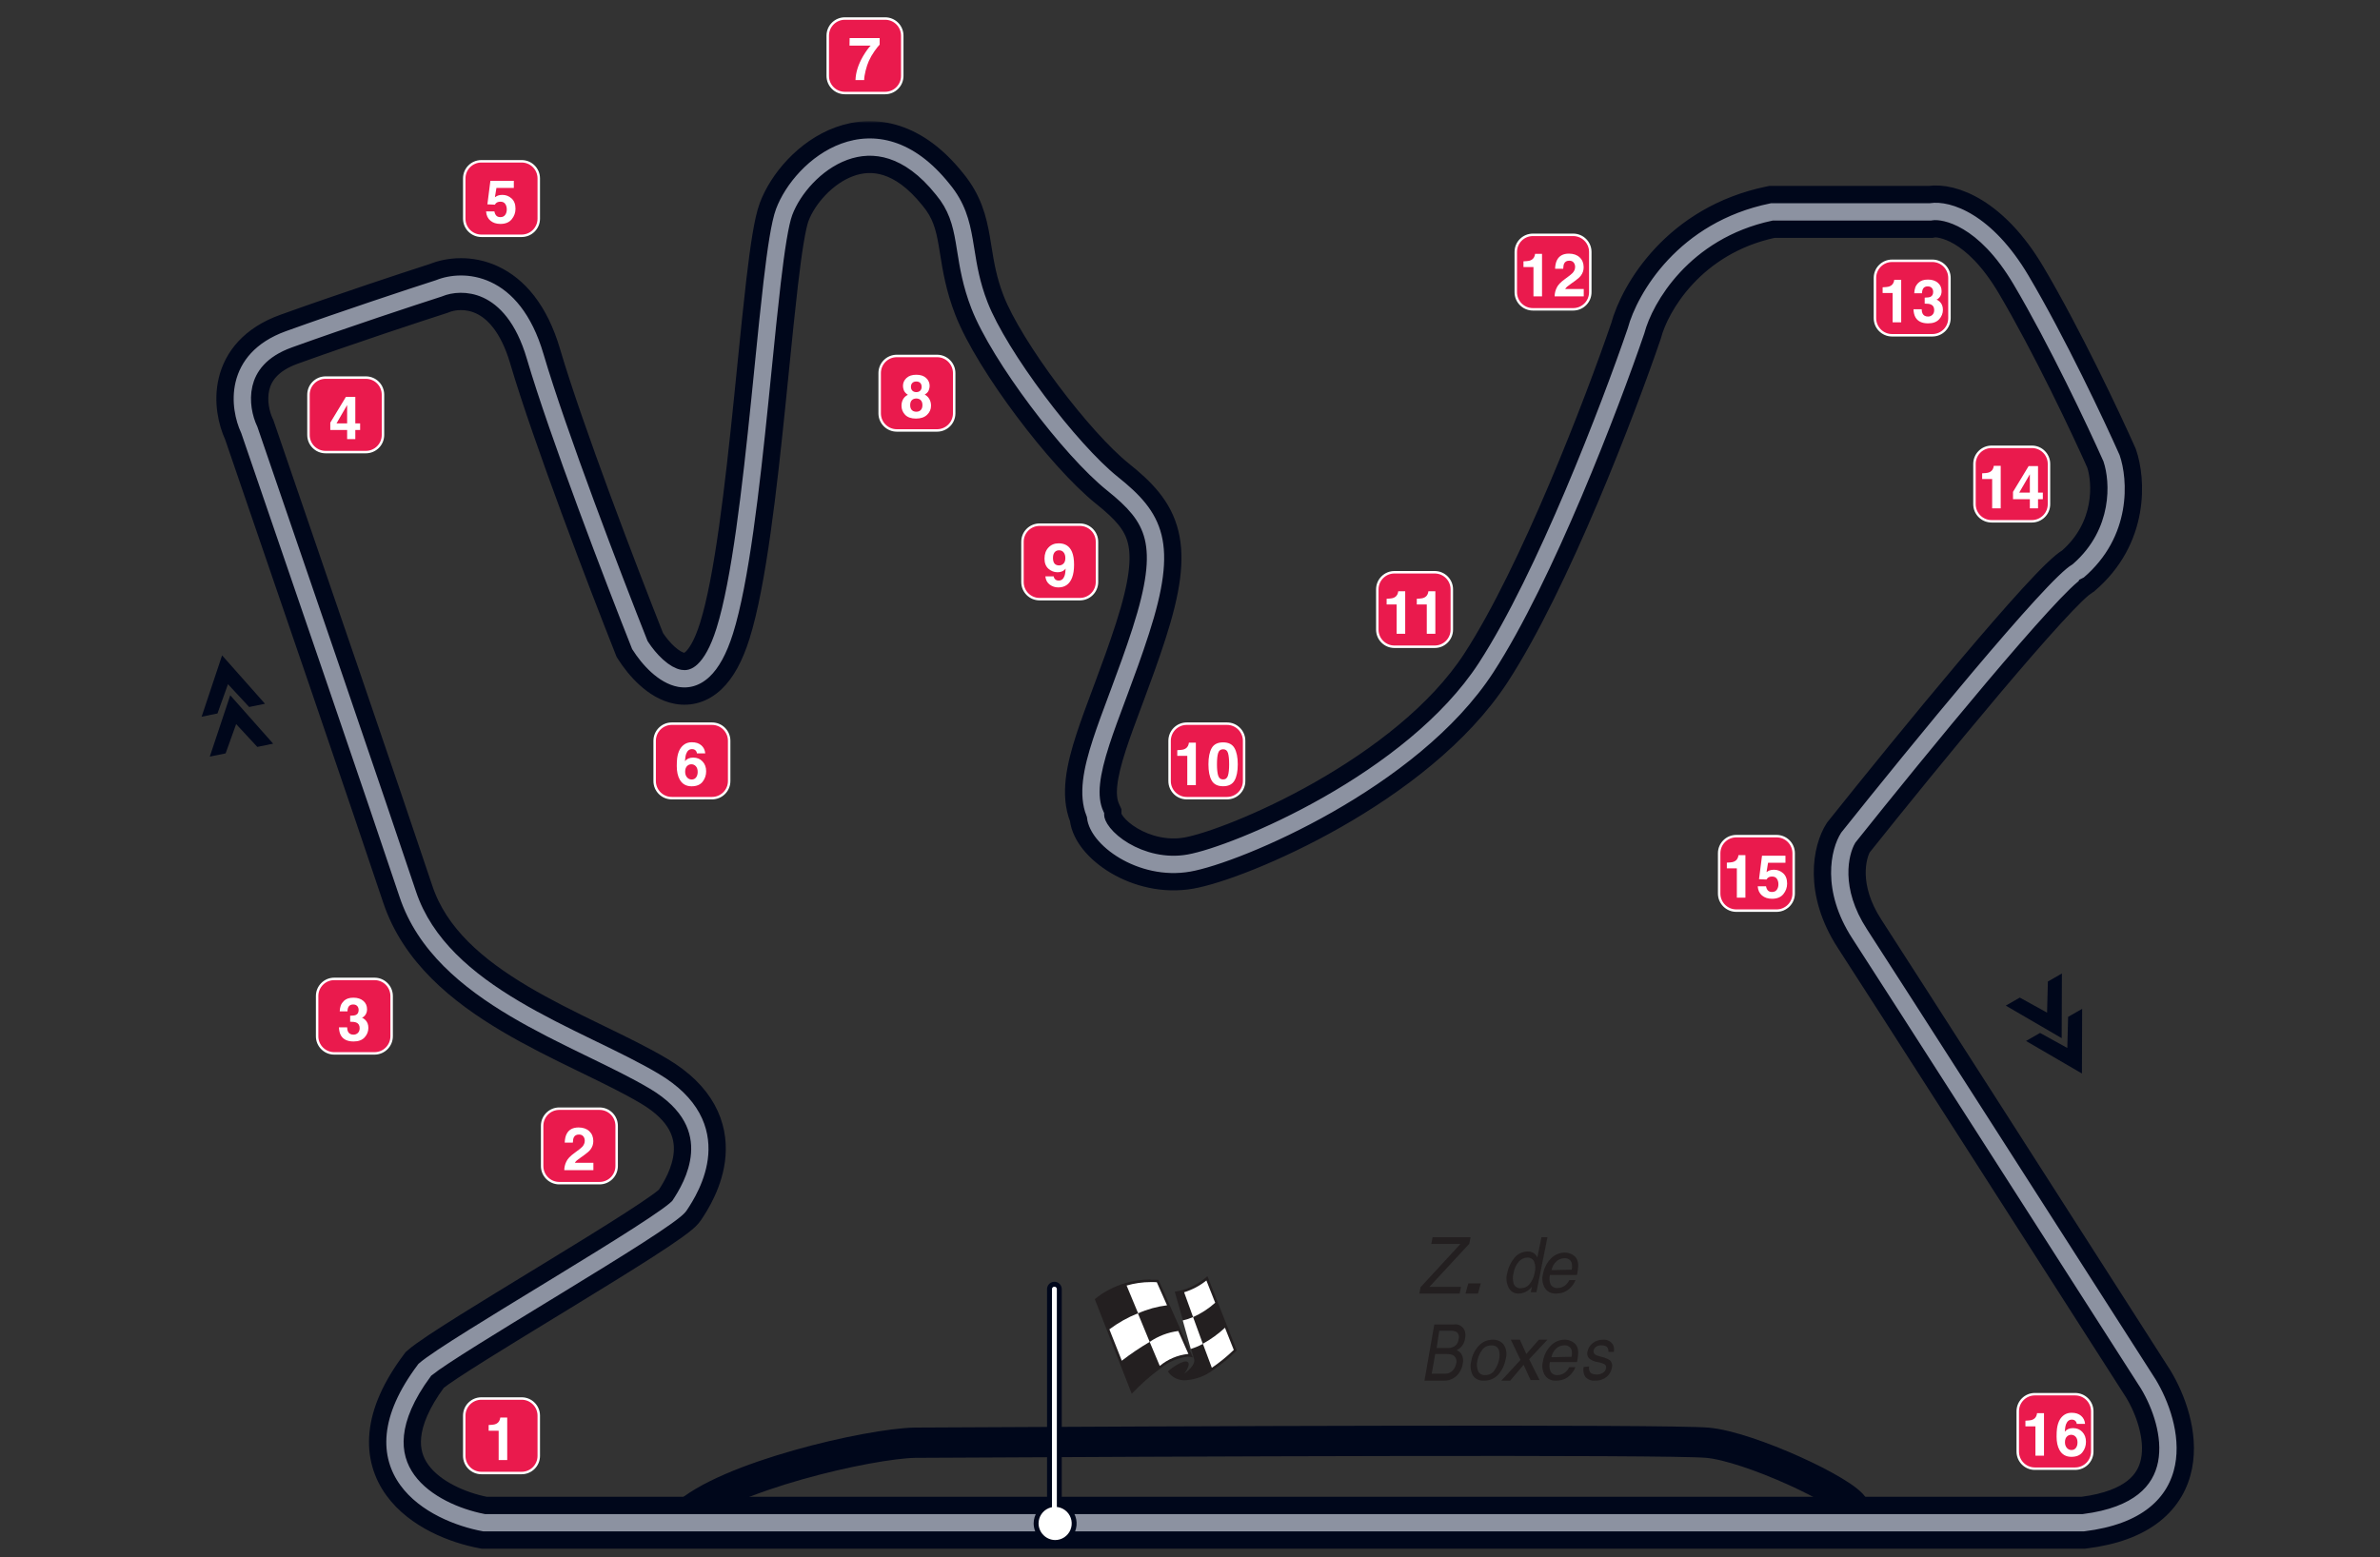 <svg width="550" height="360" viewBox="0 0 550 360" fill="none" xmlns="http://www.w3.org/2000/svg">
<rect x="0" y="0" width="550" height="360" fill="#333333" stroke="none"/>
<path d="M428.5 348.5C426.833 344.833 404.1 334.3 394.5 333.5C384.9 332.7 272.833 333.167 211.5 333.5C201 333.667 167.6 341.3 158 350.5" stroke="#00071B" stroke-width="7"/>
<path d="M51.322 151.497L61.238 162.683L57.577 163.431L52.684 158.159L50.254 164.928L46.593 165.677L51.322 151.497Z" fill="#00071B"/>
<path d="M481.118 248.152L468.199 240.633L471.442 238.775L477.739 242.251L477.927 235.061L481.17 233.204L481.118 248.152Z" fill="#00071B"/>
<path d="M53.208 160.721L63.124 171.906L59.462 172.655L54.57 167.382L52.14 174.152L48.479 174.9L53.208 160.721Z" fill="#00071B"/>
<path d="M476.439 239.982L463.52 232.463L466.763 230.606L473.06 234.082L473.248 226.892L476.491 225.034L476.439 239.982Z" fill="#00071B"/>
<path d="M328.28 297.553L337.491 287.559H330.761L331.063 286H339.842L339.54 287.516L330.33 297.467H337.62L337.318 299.026H328L328.28 297.553Z" fill="#231F20"/>
<path d="M339.324 296.658H342.211L341.544 299.026H338.658L339.324 296.658Z" fill="#231F20"/>
<path d="M354.557 289.76C354.857 290.01 355.101 290.313 355.276 290.654L356.212 286H357.605L355.058 298.715H353.752L354.013 297.427C353.628 297.941 353.12 298.361 352.533 298.652C352.012 298.9 351.438 299.028 350.856 299.026C350.404 299.025 349.961 298.905 349.576 298.677C349.192 298.45 348.881 298.125 348.679 297.738C348.112 296.672 347.98 295.443 348.309 294.289C348.546 293.006 349.115 291.799 349.964 290.778C350.322 290.324 350.785 289.954 351.318 289.698C351.85 289.443 352.437 289.307 353.033 289.303C353.581 289.285 354.119 289.446 354.557 289.76ZM351.596 297.78C351.956 297.763 352.307 297.673 352.626 297.515C352.945 297.357 353.225 297.136 353.447 296.866C354.081 296.093 354.494 295.177 354.644 294.206C354.901 293.328 354.847 292.394 354.492 291.547C354.354 291.282 354.139 291.061 353.872 290.91C353.606 290.759 353.3 290.684 352.99 290.695C352.611 290.706 352.239 290.793 351.897 290.951C351.556 291.108 351.253 291.333 351.009 291.609C350.36 292.36 349.938 293.265 349.789 294.227C349.55 295.042 349.55 295.905 349.789 296.72C349.905 297.076 350.152 297.379 350.484 297.574C350.817 297.769 351.212 297.842 351.596 297.78V297.78Z" fill="#231F20"/>
<path d="M364.447 291.157C364.65 291.656 364.737 292.189 364.704 292.722C364.676 293.397 364.583 294.069 364.426 294.728H358.162C357.994 295.457 358.053 296.217 358.333 296.915C358.486 297.189 358.722 297.413 359.011 297.56C359.301 297.707 359.631 297.768 359.958 297.737C360.322 297.737 360.682 297.667 361.016 297.533C361.35 297.399 361.652 297.202 361.903 296.955C362.221 296.651 362.482 296.298 362.673 295.912H364.084C363.936 296.302 363.735 296.673 363.485 297.015C363.225 297.379 362.916 297.709 362.566 297.998C362.054 298.43 361.438 298.74 360.77 298.901C360.377 298.982 359.976 299.022 359.573 299.021C359.069 299.051 358.565 298.95 358.117 298.731C357.669 298.512 357.293 298.182 357.029 297.778C356.723 297.267 356.527 296.704 356.454 296.123C356.38 295.541 356.431 294.951 356.602 294.387C356.837 293.08 357.476 291.866 358.44 290.897C358.84 290.475 359.331 290.137 359.88 289.906C360.429 289.674 361.024 289.554 361.625 289.553C362.22 289.557 362.803 289.709 363.314 289.994C363.82 290.251 364.219 290.661 364.447 291.157V291.157ZM363.207 293.505C363.317 292.988 363.317 292.456 363.207 291.94C363.103 291.595 362.872 291.297 362.554 291.099C362.237 290.9 361.855 290.814 361.476 290.857C360.79 290.872 360.138 291.138 359.659 291.599C359.08 292.147 358.693 292.846 358.547 293.605L363.207 293.505Z" fill="#231F20"/>
<path d="M331.455 306.161H336.017C336.501 306.08 336.995 306.167 337.431 306.41C337.866 306.653 338.221 307.039 338.443 307.513C338.672 308.093 338.719 308.739 338.579 309.351C338.502 309.953 338.282 310.522 337.942 311.004C337.602 311.485 337.153 311.862 336.638 312.098C337.052 312.291 337.418 312.588 337.706 312.964C337.907 313.305 338.039 313.689 338.093 314.09C338.147 314.491 338.12 314.9 338.016 315.289C337.848 316.395 337.316 317.396 336.52 318.108C335.723 318.819 334.717 319.191 333.688 319.155H329.184L331.455 306.161ZM333.94 317.55C334.307 317.56 334.671 317.482 335.006 317.321C335.342 317.161 335.641 316.921 335.881 316.62C336.195 316.213 336.408 315.726 336.502 315.204C336.617 314.846 336.609 314.454 336.481 314.102C336.352 313.749 336.112 313.458 335.804 313.281C335.353 313.085 334.871 312.991 334.387 313.007H331.669L330.854 317.55H333.94ZM334.484 311.612C334.991 311.634 335.497 311.525 335.959 311.295C336.267 311.137 336.531 310.894 336.725 310.59C336.919 310.286 337.036 309.932 337.065 309.563C337.173 309.253 337.177 308.912 337.078 308.6C336.978 308.287 336.782 308.022 336.522 307.851C336.08 307.68 335.612 307.601 335.144 307.619H332.601L331.999 311.612H334.484Z" fill="#231F20"/>
<path d="M347.932 314.242C347.7 315.536 347.112 316.751 346.227 317.767C345.814 318.222 345.296 318.584 344.713 318.824C344.13 319.064 343.496 319.177 342.86 319.153C342.363 319.182 341.868 319.083 341.426 318.867C340.985 318.65 340.615 318.325 340.355 317.925C339.829 316.896 339.703 315.726 339.998 314.618C340.209 313.275 340.839 312.021 341.808 311.014C342.204 310.595 342.69 310.26 343.235 310.032C343.779 309.803 344.369 309.686 344.965 309.687C345.452 309.666 345.937 309.757 346.378 309.954C346.818 310.151 347.2 310.447 347.49 310.816C347.815 311.326 348.023 311.894 348.099 312.485C348.175 313.075 348.118 313.674 347.932 314.242V314.242ZM346.438 314.242C346.585 313.589 346.585 312.914 346.438 312.262C346.356 311.875 346.122 311.531 345.782 311.3C345.443 311.069 345.023 310.967 344.607 311.014C344.19 311.005 343.778 311.097 343.409 311.281C343.041 311.465 342.729 311.734 342.502 312.064C341.953 312.813 341.58 313.663 341.408 314.559C341.22 315.35 341.279 316.175 341.576 316.935C341.711 317.241 341.948 317.498 342.252 317.666C342.556 317.834 342.91 317.904 343.26 317.866C343.684 317.872 344.101 317.773 344.471 317.578C344.841 317.383 345.149 317.1 345.365 316.757C345.889 315.998 346.254 315.151 346.438 314.262V314.242Z" fill="#231F20"/>
<path d="M349.137 309.684H351.23L352.721 312.989L355.632 309.684H357.605L353.371 314.211L355.777 319.011H353.708L352.096 315.495L348.992 319.158H346.947L351.374 314.358L349.137 309.684Z" fill="#231F20"/>
<path d="M364.447 311.289C364.65 311.788 364.737 312.321 364.704 312.854C364.676 313.529 364.583 314.2 364.426 314.86H358.162C357.972 315.587 358.031 316.353 358.333 317.047C358.481 317.319 358.714 317.543 359 317.689C359.286 317.836 359.612 317.899 359.936 317.869C360.3 317.869 360.66 317.799 360.994 317.665C361.329 317.53 361.63 317.334 361.882 317.087C362.2 316.783 362.46 316.43 362.651 316.043H364.062C363.928 316.439 363.726 316.812 363.464 317.147C363.212 317.51 362.91 317.84 362.566 318.13C362.05 318.569 361.425 318.879 360.749 319.033C360.355 319.113 359.954 319.154 359.551 319.153C359.047 319.182 358.543 319.082 358.095 318.863C357.647 318.644 357.271 318.314 357.007 317.909C356.407 316.872 356.261 315.655 356.601 314.519C356.82 313.211 357.453 311.994 358.418 311.028C358.821 310.604 359.315 310.265 359.868 310.033C360.421 309.801 361.02 309.682 361.625 309.684C362.213 309.688 362.789 309.84 363.293 310.126C363.805 310.382 364.211 310.791 364.447 311.289ZM363.186 313.636C363.295 313.12 363.295 312.588 363.186 312.071C363.074 311.728 362.837 311.431 362.517 311.234C362.197 311.036 361.814 310.949 361.433 310.988C360.747 311.004 360.095 311.27 359.616 311.73C359.036 312.275 358.654 312.977 358.525 313.736L363.186 313.636Z" fill="#231F20"/>
<path d="M367.239 315.877C367.159 316.26 367.201 316.659 367.359 317.016C367.598 317.496 368.136 317.735 368.974 317.735C369.463 317.749 369.947 317.624 370.369 317.376C370.573 317.264 370.749 317.107 370.884 316.916C371.019 316.726 371.108 316.507 371.146 316.277C371.186 316.117 371.179 315.949 371.126 315.793C371.072 315.637 370.976 315.5 370.847 315.398C370.513 315.217 370.158 315.076 369.791 314.978L368.774 314.778C368.279 314.655 367.812 314.438 367.399 314.139C367.153 313.949 366.969 313.689 366.87 313.394C366.77 313.099 366.76 312.781 366.841 312.481C366.992 311.689 367.424 310.98 368.057 310.483C368.721 309.96 369.545 309.685 370.389 309.703C370.856 309.644 371.33 309.724 371.752 309.934C372.174 310.143 372.525 310.473 372.761 310.882C372.998 311.387 373.061 311.956 372.94 312.501H371.684C371.722 312.185 371.667 311.865 371.525 311.581C371.306 311.182 370.807 310.982 370.05 310.982C369.619 310.96 369.192 311.079 368.834 311.322C368.553 311.525 368.355 311.823 368.276 312.161C368.228 312.333 368.235 312.516 368.295 312.685C368.356 312.853 368.468 312.998 368.615 313.1C368.857 313.28 369.136 313.403 369.432 313.46L370.269 313.699C370.909 313.839 371.517 314.097 372.063 314.459C372.289 314.692 372.447 314.983 372.52 315.3C372.594 315.616 372.581 315.947 372.482 316.257C372.328 317.038 371.913 317.742 371.306 318.255C370.569 318.867 369.63 319.181 368.675 319.134C368.239 319.193 367.795 319.142 367.384 318.985C366.973 318.828 366.608 318.57 366.323 318.235C365.929 317.56 365.801 316.762 365.964 315.997L367.239 315.877Z" fill="#231F20"/>
<path d="M279.027 295C277.429 296.444 275.533 297.518 273.473 298.147C272.821 298.352 272.152 298.5 271.474 298.591L275.935 314.141C276.12 314.659 276.046 315.77 273.64 317.584C273.64 317.584 275.306 315.455 274.454 314.844C273.603 314.233 270.919 316.066 269.882 317.028C270.325 317.693 270.934 318.23 271.648 318.587C272.362 318.944 273.157 319.109 273.955 319.065C276.229 318.918 278.413 318.121 280.248 316.769C282.25 315.424 284.11 313.879 285.802 312.16L279.027 295Z" fill="#231F20"/>
<path d="M280.045 316.177C281.853 314.951 283.55 313.57 285.117 312.049L283.081 306.921C281.536 308.36 279.82 309.604 277.971 310.623L280.045 316.177Z" fill="white"/>
<path d="M280.822 301.146L278.786 296C277.258 297.224 275.512 298.148 273.64 298.721L275.713 304.459C277.58 303.631 279.304 302.512 280.822 301.146V301.146Z" fill="white"/>
<path d="M277.972 310.66L275.713 304.459C274.942 304.79 274.143 305.051 273.325 305.237L275.176 311.827C276.144 311.531 277.08 311.14 277.972 310.66V310.66Z" fill="white"/>
<path d="M265.902 295.759C263.922 295.764 261.952 296.051 260.053 296.61C257.474 297.351 255.074 298.611 253 300.313L261.534 322.193C263.566 320.033 265.79 318.063 268.179 316.306C269.982 314.821 272.173 313.884 274.491 313.604C274.888 313.6 275.282 313.663 275.658 313.789L267.716 295.851C267.1 295.814 266.482 295.814 265.865 295.851L265.902 295.759Z" fill="#231F20"/>
<path d="M265.902 296.37C264.023 296.375 262.154 296.643 260.349 297.166L263.014 303.589C265.137 302.642 267.39 302.019 269.697 301.738L267.328 296.407C266.854 296.367 266.378 296.355 265.902 296.37V296.37Z" fill="white"/>
<path d="M265.68 310.198L268.012 315.751C269.853 314.214 272.107 313.254 274.491 312.993H274.639L272.288 307.68C269.917 307.982 267.651 308.845 265.68 310.198V310.198Z" fill="white"/>
<path d="M262.959 303.589C260.609 304.529 258.394 305.773 256.369 307.291L259.238 314.548C261.29 312.961 263.442 311.508 265.68 310.198L262.959 303.589Z" fill="white"/>
<path d="M470.239 322.285H479.55C481.734 322.285 483.505 324.055 483.505 326.239V335.55C483.505 337.734 481.734 339.505 479.55 339.505H470.239C468.055 339.505 466.285 337.734 466.285 335.55V326.239C466.285 324.055 468.055 322.285 470.239 322.285Z" fill="#EA1A4D" stroke="white" stroke-width="0.569"/>
<path d="M468.06 329.726V328.411C468.67 328.383 469.097 328.343 469.342 328.288C469.73 328.203 470.047 328.031 470.291 327.773C470.458 327.597 470.584 327.362 470.67 327.068C470.72 326.892 470.745 326.761 470.745 326.675H472.351V336.505H470.372V329.726H468.06ZM477.198 333.393C477.198 333.922 477.341 334.353 477.625 334.688C477.91 335.022 478.272 335.19 478.71 335.19C479.139 335.19 479.476 335.029 479.72 334.708C479.969 334.383 480.093 333.963 480.093 333.447C480.093 332.873 479.953 332.435 479.673 332.132C479.393 331.825 479.049 331.671 478.642 331.671C478.312 331.671 478.021 331.771 477.768 331.969C477.388 332.263 477.198 332.738 477.198 333.393ZM479.917 329.149C479.917 328.991 479.856 328.817 479.734 328.627C479.526 328.32 479.212 328.166 478.791 328.166C478.163 328.166 477.716 328.519 477.449 329.224C477.305 329.613 477.205 330.187 477.151 330.946C477.39 330.661 477.668 330.453 477.985 330.322C478.301 330.191 478.663 330.126 479.069 330.126C479.942 330.126 480.656 330.422 481.212 331.014C481.772 331.606 482.052 332.363 482.052 333.285C482.052 334.202 481.779 335.011 481.232 335.711C480.685 336.412 479.835 336.762 478.683 336.762C477.445 336.762 476.532 336.245 475.944 335.21C475.488 334.401 475.26 333.357 475.26 332.078C475.26 331.328 475.291 330.718 475.354 330.248C475.467 329.412 475.687 328.716 476.012 328.16C476.292 327.685 476.658 327.303 477.11 327.014C477.567 326.725 478.111 326.58 478.744 326.58C479.657 326.58 480.384 326.815 480.927 327.285C481.469 327.751 481.774 328.372 481.842 329.149H479.917Z" fill="white"/>
<path d="M401.239 193.285H410.55C412.734 193.285 414.505 195.055 414.505 197.239V206.55C414.505 208.734 412.734 210.505 410.55 210.505H401.239C399.055 210.505 397.285 208.734 397.285 206.55V197.239C397.285 195.055 399.055 193.285 401.239 193.285Z" fill="#EA1A4D" stroke="white" stroke-width="0.569"/>
<path d="M399.06 200.726V199.411C399.67 199.383 400.097 199.343 400.342 199.288C400.73 199.203 401.047 199.031 401.291 198.773C401.458 198.597 401.584 198.362 401.67 198.068C401.72 197.892 401.745 197.761 401.745 197.675H403.351V207.505H401.372V200.726H399.06ZM408.117 204.874C408.194 205.295 408.341 205.62 408.558 205.851C408.775 206.077 409.091 206.19 409.507 206.19C409.986 206.19 410.35 206.022 410.598 205.688C410.851 205.349 410.978 204.924 410.978 204.413C410.978 203.912 410.86 203.489 410.625 203.146C410.39 202.798 410.024 202.624 409.527 202.624C409.292 202.624 409.089 202.653 408.917 202.712C408.614 202.82 408.386 203.021 408.232 203.315L406.497 203.234L407.188 197.804H412.605V199.444H408.585L408.232 201.593C408.531 201.399 408.763 201.27 408.93 201.207C409.211 201.103 409.552 201.051 409.954 201.051C410.768 201.051 411.477 201.324 412.083 201.871C412.688 202.418 412.991 203.214 412.991 204.257C412.991 205.166 412.7 205.977 412.117 206.691C411.534 207.405 410.661 207.762 409.5 207.762C408.564 207.762 407.796 207.511 407.195 207.01C406.594 206.508 406.26 205.796 406.192 204.874H408.117Z" fill="white"/>
<path d="M460.239 103.285H469.55C471.734 103.285 473.505 105.055 473.505 107.239V116.55C473.505 118.734 471.734 120.505 469.55 120.505H460.239C458.055 120.505 456.285 118.734 456.285 116.55V107.239C456.285 105.055 458.055 103.285 460.239 103.285Z" fill="#EA1A4D" stroke="white" stroke-width="0.569"/>
<path d="M458.06 110.726V109.411C458.67 109.383 459.097 109.343 459.342 109.288C459.73 109.203 460.047 109.031 460.291 108.773C460.458 108.597 460.584 108.362 460.67 108.068C460.72 107.892 460.745 107.761 460.745 107.675H462.351V117.505H460.372V110.726H458.06ZM472.086 115.39H470.974V117.505H469.083V115.39H465.192V113.702L468.805 107.736H470.974V113.878H472.086V115.39ZM469.083 113.878V109.634L466.622 113.878H469.083Z" fill="white"/>
<path d="M437.239 60.285H446.55C448.734 60.285 450.505 62.055 450.505 64.239V73.55C450.505 75.734 448.734 77.504 446.55 77.504H437.239C435.055 77.504 433.285 75.734 433.285 73.55V64.239C433.285 62.055 435.055 60.285 437.239 60.285Z" fill="#EA1A4D" stroke="white" stroke-width="0.569"/>
<path d="M435.06 67.726V66.41C435.67 66.383 436.097 66.343 436.342 66.288C436.73 66.203 437.047 66.031 437.291 65.773C437.458 65.597 437.584 65.362 437.67 65.068C437.72 64.892 437.745 64.761 437.745 64.675H439.351V74.505H437.372V67.726H435.06ZM444.09 71.488C444.09 71.881 444.153 72.207 444.28 72.464C444.515 72.939 444.942 73.176 445.561 73.176C445.941 73.176 446.27 73.047 446.551 72.79C446.835 72.527 446.978 72.152 446.978 71.664C446.978 71.018 446.716 70.586 446.191 70.37C445.893 70.247 445.423 70.186 444.781 70.186V68.803C445.41 68.794 445.848 68.734 446.096 68.621C446.526 68.431 446.74 68.046 446.74 67.468C446.74 67.093 446.63 66.788 446.408 66.553C446.191 66.318 445.884 66.2 445.486 66.2C445.03 66.2 444.693 66.345 444.476 66.634C444.264 66.924 444.162 67.31 444.171 67.793H442.368C442.386 67.305 442.47 66.842 442.619 66.404C442.777 66.02 443.026 65.665 443.365 65.339C443.618 65.109 443.918 64.933 444.266 64.811C444.614 64.689 445.041 64.628 445.547 64.628C446.487 64.628 447.244 64.872 447.818 65.36C448.397 65.843 448.686 66.494 448.686 67.312C448.686 67.891 448.514 68.379 448.171 68.776C447.954 69.025 447.728 69.194 447.493 69.285C447.669 69.285 447.922 69.436 448.252 69.739C448.745 70.195 448.991 70.819 448.991 71.61C448.991 72.442 448.702 73.174 448.123 73.806C447.549 74.435 446.698 74.749 445.568 74.749C444.176 74.749 443.209 74.294 442.666 73.386C442.382 72.903 442.223 72.27 442.192 71.488H444.09Z" fill="white"/>
<path d="M354.239 54.285H363.55C365.734 54.285 367.505 56.055 367.505 58.239V67.55C367.505 69.734 365.734 71.504 363.55 71.504H354.239C352.055 71.504 350.285 69.734 350.285 67.55V58.239C350.285 56.055 352.055 54.285 354.239 54.285Z" fill="#EA1A4D" stroke="white" stroke-width="0.569"/>
<path d="M352.06 61.726V60.41C352.67 60.383 353.097 60.343 353.342 60.288C353.73 60.203 354.047 60.031 354.291 59.773C354.458 59.597 354.584 59.362 354.67 59.068C354.72 58.892 354.745 58.761 354.745 58.675H356.351V68.505H354.372V61.726H352.06ZM359.26 68.505C359.278 67.8 359.429 67.156 359.714 66.573C359.989 65.917 360.64 65.224 361.666 64.492C362.556 63.854 363.133 63.398 363.395 63.122C363.797 62.693 363.998 62.223 363.998 61.712C363.998 61.296 363.883 60.951 363.652 60.675C363.422 60.399 363.092 60.261 362.663 60.261C362.075 60.261 361.675 60.481 361.463 60.919C361.341 61.172 361.268 61.574 361.246 62.126H359.368C359.4 61.289 359.551 60.614 359.822 60.099C360.337 59.118 361.253 58.628 362.568 58.628C363.607 58.628 364.434 58.917 365.049 59.495C365.663 60.069 365.971 60.831 365.971 61.78C365.971 62.508 365.754 63.154 365.32 63.719C365.035 64.094 364.568 64.512 363.917 64.973L363.144 65.522C362.66 65.865 362.328 66.114 362.147 66.268C361.971 66.421 361.822 66.6 361.7 66.803H365.991V68.505H359.26Z" fill="white"/>
<path d="M322.239 132.285H331.55C333.734 132.285 335.505 134.055 335.505 136.239V145.55C335.505 147.734 333.734 149.505 331.55 149.505H322.239C320.055 149.505 318.285 147.734 318.285 145.55V136.239C318.285 134.055 320.055 132.285 322.239 132.285Z" fill="#EA1A4D" stroke="white" stroke-width="0.569"/>
<path d="M320.44 139.726V138.411C321.05 138.383 321.477 138.343 321.721 138.288C322.11 138.203 322.426 138.031 322.67 137.773C322.837 137.597 322.964 137.362 323.05 137.068C323.1 136.892 323.124 136.761 323.124 136.675H324.731V146.505H322.752V139.726H320.44ZM327.409 139.726V138.411C328.019 138.383 328.446 138.343 328.69 138.288C329.079 138.203 329.395 138.031 329.639 137.773C329.806 137.597 329.933 137.362 330.019 137.068C330.068 136.892 330.093 136.761 330.093 136.675H331.7V146.505H329.72V139.726H327.409Z" fill="white"/>
<path d="M274.239 167.285H283.55C285.734 167.285 287.505 169.055 287.505 171.239V180.55C287.505 182.734 285.734 184.505 283.55 184.505H274.239C272.055 184.505 270.285 182.734 270.285 180.55V171.239C270.285 169.055 272.055 167.285 274.239 167.285Z" fill="#EA1A4D" stroke="white" stroke-width="0.569"/>
<path d="M272.06 174.726V173.411C272.67 173.383 273.097 173.343 273.342 173.288C273.73 173.203 274.047 173.031 274.291 172.773C274.458 172.597 274.584 172.362 274.67 172.068C274.72 171.892 274.745 171.761 274.745 171.675H276.351V181.505H274.372V174.726H272.06ZM281.232 176.685C281.232 177.815 281.325 178.68 281.51 179.281C281.695 179.878 282.075 180.176 282.649 180.176C283.223 180.176 283.598 179.878 283.774 179.281C283.955 178.68 284.046 177.815 284.046 176.685C284.046 175.501 283.955 174.624 283.774 174.055C283.598 173.485 283.223 173.2 282.649 173.2C282.075 173.2 281.695 173.485 281.51 174.055C281.325 174.624 281.232 175.501 281.232 176.685ZM282.649 171.607C283.901 171.607 284.778 172.048 285.279 172.929C285.785 173.81 286.039 175.062 286.039 176.685C286.039 178.307 285.785 179.557 285.279 180.434C284.778 181.31 283.901 181.749 282.649 181.749C281.397 181.749 280.518 181.31 280.012 180.434C279.51 179.557 279.26 178.307 279.26 176.685C279.26 175.062 279.51 173.81 280.012 172.929C280.518 172.048 281.397 171.607 282.649 171.607Z" fill="white"/>
<path d="M240.239 121.285H249.55C251.734 121.285 253.505 123.055 253.505 125.239V134.55C253.505 136.734 251.734 138.505 249.55 138.505H240.239C238.055 138.505 236.285 136.734 236.285 134.55V125.239C236.285 123.055 238.055 121.285 240.239 121.285Z" fill="#EA1A4D" stroke="white" stroke-width="0.569"/>
<path d="M241.375 129.132C241.375 128.079 241.678 127.227 242.284 126.577C242.894 125.921 243.685 125.594 244.656 125.594C246.152 125.594 247.178 126.256 247.734 127.58C248.05 128.33 248.208 129.318 248.208 130.542C248.208 131.731 248.057 132.723 247.754 133.518C247.176 135.032 246.114 135.789 244.568 135.789C243.831 135.789 243.169 135.572 242.582 135.139C241.994 134.7 241.658 134.063 241.572 133.227H243.497C243.542 133.516 243.664 133.751 243.863 133.932C244.062 134.113 244.326 134.203 244.656 134.203C245.293 134.203 245.741 133.851 245.998 133.146C246.139 132.757 246.227 132.19 246.263 131.444C246.087 131.665 245.899 131.835 245.7 131.952C245.339 132.169 244.894 132.278 244.365 132.278C243.583 132.278 242.889 132.009 242.284 131.471C241.678 130.929 241.375 130.149 241.375 129.132ZM244.785 130.705C245.052 130.705 245.303 130.628 245.538 130.475C245.976 130.194 246.195 129.709 246.195 129.017C246.195 128.461 246.064 128.021 245.802 127.695C245.544 127.37 245.19 127.207 244.738 127.207C244.408 127.207 244.125 127.3 243.89 127.485C243.52 127.774 243.334 128.265 243.334 128.956C243.334 129.539 243.452 129.977 243.687 130.271C243.926 130.56 244.292 130.705 244.785 130.705Z" fill="white"/>
<path d="M207.239 82.285H216.55C218.734 82.285 220.505 84.055 220.505 86.239V95.55C220.505 97.734 218.734 99.504 216.55 99.504H207.239C205.055 99.504 203.285 97.734 203.285 95.55V86.239C203.285 84.055 205.055 82.285 207.239 82.285Z" fill="#EA1A4D" stroke="white" stroke-width="0.569"/>
<path d="M210.334 93.651C210.334 94.134 210.459 94.509 210.707 94.776C210.96 95.043 211.308 95.176 211.751 95.176C212.194 95.176 212.54 95.043 212.788 94.776C213.041 94.509 213.168 94.134 213.168 93.651C213.168 93.149 213.039 92.769 212.782 92.512C212.528 92.25 212.185 92.119 211.751 92.119C211.317 92.119 210.972 92.25 210.714 92.512C210.461 92.769 210.334 93.149 210.334 93.651ZM208.328 93.779C208.328 93.228 208.452 92.729 208.701 92.281C208.954 91.834 209.322 91.497 209.806 91.271C209.331 90.955 209.021 90.614 208.877 90.248C208.737 89.877 208.667 89.531 208.667 89.21C208.667 88.496 208.936 87.888 209.473 87.387C210.011 86.881 210.77 86.628 211.751 86.628C212.732 86.628 213.491 86.881 214.029 87.387C214.567 87.888 214.836 88.496 214.836 89.21C214.836 89.531 214.763 89.877 214.619 90.248C214.479 90.614 214.171 90.932 213.697 91.204C214.18 91.475 214.544 91.834 214.788 92.281C215.032 92.729 215.154 93.228 215.154 93.779C215.154 94.606 214.847 95.311 214.232 95.894C213.622 96.473 212.768 96.762 211.67 96.762C210.572 96.762 209.74 96.473 209.175 95.894C208.61 95.311 208.328 94.606 208.328 93.779ZM210.511 89.427C210.511 89.784 210.619 90.076 210.836 90.302C211.057 90.528 211.362 90.641 211.751 90.641C212.144 90.641 212.447 90.528 212.66 90.302C212.876 90.076 212.985 89.784 212.985 89.427C212.985 89.039 212.876 88.736 212.66 88.519C212.447 88.297 212.144 88.187 211.751 88.187C211.362 88.187 211.057 88.297 210.836 88.519C210.619 88.736 210.511 89.039 210.511 89.427Z" fill="white"/>
<path d="M195.239 4.285H204.55C206.734 4.285 208.505 6.055 208.505 8.239V17.55C208.505 19.734 206.734 21.505 204.55 21.505H195.239C193.055 21.505 191.285 19.734 191.285 17.55V8.239C191.285 6.055 193.055 4.285 195.239 4.285Z" fill="#EA1A4D" stroke="white" stroke-width="0.569"/>
<path d="M203.283 10.316C202.994 10.6 202.592 11.109 202.076 11.841C201.561 12.569 201.13 13.321 200.782 14.098C200.506 14.708 200.257 15.454 200.036 16.335C199.814 17.217 199.704 17.94 199.704 18.505H197.697C197.756 16.742 198.334 14.909 199.433 13.007C200.142 11.827 200.736 11.005 201.215 10.539H196.314L196.341 8.804H203.283V10.316Z" fill="white"/>
<path d="M155.239 167.285H164.55C166.734 167.285 168.505 169.055 168.505 171.239V180.55C168.505 182.734 166.734 184.505 164.55 184.505H155.239C153.055 184.505 151.285 182.734 151.285 180.55V171.239C151.285 169.055 153.055 167.285 155.239 167.285Z" fill="#EA1A4D" stroke="white" stroke-width="0.569"/>
<path d="M158.334 178.393C158.334 178.922 158.477 179.353 158.761 179.688C159.046 180.022 159.408 180.19 159.846 180.19C160.275 180.19 160.612 180.029 160.856 179.708C161.105 179.383 161.229 178.963 161.229 178.447C161.229 177.873 161.089 177.435 160.809 177.132C160.528 176.825 160.185 176.671 159.778 176.671C159.448 176.671 159.157 176.771 158.904 176.969C158.524 177.263 158.334 177.738 158.334 178.393ZM161.053 174.149C161.053 173.991 160.992 173.817 160.87 173.627C160.662 173.32 160.348 173.166 159.927 173.166C159.299 173.166 158.852 173.519 158.585 174.224C158.441 174.613 158.341 175.187 158.287 175.946C158.526 175.661 158.804 175.453 159.121 175.322C159.437 175.191 159.799 175.126 160.205 175.126C161.078 175.126 161.792 175.422 162.348 176.014C162.908 176.606 163.188 177.363 163.188 178.285C163.188 179.202 162.915 180.011 162.368 180.711C161.821 181.412 160.971 181.762 159.819 181.762C158.581 181.762 157.668 181.245 157.08 180.21C156.624 179.401 156.396 178.357 156.396 177.078C156.396 176.328 156.427 175.718 156.49 175.248C156.603 174.412 156.823 173.716 157.148 173.16C157.428 172.685 157.794 172.303 158.246 172.014C158.703 171.725 159.247 171.58 159.88 171.58C160.793 171.58 161.52 171.815 162.063 172.285C162.605 172.751 162.91 173.372 162.978 174.149H161.053Z" fill="white"/>
<path d="M111.239 37.285H120.55C122.734 37.285 124.505 39.055 124.505 41.239V50.55C124.505 52.734 122.734 54.505 120.55 54.505H111.239C109.055 54.505 107.285 52.734 107.285 50.55V41.239C107.285 39.055 109.055 37.285 111.239 37.285Z" fill="#EA1A4D" stroke="white" stroke-width="0.569"/>
<path d="M114.253 48.874C114.33 49.295 114.477 49.62 114.694 49.851C114.911 50.077 115.227 50.19 115.643 50.19C116.122 50.19 116.486 50.022 116.734 49.688C116.987 49.349 117.114 48.924 117.114 48.413C117.114 47.912 116.996 47.489 116.761 47.146C116.526 46.798 116.16 46.624 115.663 46.624C115.428 46.624 115.225 46.653 115.053 46.712C114.75 46.82 114.522 47.022 114.368 47.315L112.633 47.234L113.324 41.804H118.741V43.444H114.721L114.368 45.593C114.667 45.399 114.899 45.27 115.066 45.207C115.347 45.103 115.688 45.051 116.09 45.051C116.904 45.051 117.613 45.325 118.219 45.871C118.824 46.418 119.127 47.214 119.127 48.258C119.127 49.166 118.836 49.977 118.253 50.691C117.67 51.405 116.797 51.762 115.636 51.762C114.7 51.762 113.932 51.511 113.331 51.01C112.73 50.508 112.396 49.796 112.328 48.874H114.253Z" fill="white"/>
<path d="M75.239 87.285H84.55C86.734 87.285 88.504 89.055 88.504 91.239V100.55C88.504 102.734 86.734 104.505 84.55 104.505H75.239C73.055 104.505 71.285 102.734 71.285 100.55V91.239C71.285 89.055 73.055 87.285 75.239 87.285Z" fill="#EA1A4D" stroke="white" stroke-width="0.569"/>
<path d="M83.222 99.39H82.11V101.505H80.219V99.39H76.328V97.702L79.941 91.736H82.11V97.878H83.222V99.39ZM80.219 97.878V93.634L77.758 97.878H80.219Z" fill="white"/>
<path d="M77.239 226.285H86.55C88.734 226.285 90.504 228.055 90.504 230.239V239.55C90.504 241.734 88.734 243.505 86.55 243.505H77.239C75.055 243.505 73.285 241.734 73.285 239.55V230.239C73.285 228.055 75.055 226.285 77.239 226.285Z" fill="#EA1A4D" stroke="white" stroke-width="0.569"/>
<path d="M80.226 237.488C80.226 237.881 80.289 238.207 80.416 238.464C80.651 238.939 81.078 239.176 81.697 239.176C82.076 239.176 82.406 239.047 82.687 238.79C82.971 238.527 83.114 238.152 83.114 237.664C83.114 237.018 82.852 236.586 82.327 236.369C82.029 236.247 81.559 236.186 80.917 236.186V234.804C81.546 234.794 81.984 234.733 82.233 234.62C82.662 234.431 82.876 234.047 82.876 233.468C82.876 233.093 82.766 232.788 82.544 232.553C82.327 232.318 82.02 232.2 81.622 232.2C81.166 232.2 80.829 232.345 80.612 232.634C80.4 232.923 80.298 233.31 80.307 233.793H78.504C78.522 233.305 78.606 232.842 78.755 232.404C78.913 232.02 79.162 231.665 79.501 231.339C79.754 231.109 80.054 230.933 80.402 230.811C80.75 230.689 81.177 230.628 81.683 230.628C82.623 230.628 83.38 230.872 83.954 231.36C84.533 231.843 84.822 232.494 84.822 233.312C84.822 233.891 84.65 234.379 84.307 234.776C84.09 235.025 83.864 235.194 83.629 235.285C83.805 235.285 84.058 235.436 84.388 235.739C84.881 236.195 85.127 236.819 85.127 237.61C85.127 238.442 84.838 239.174 84.259 239.806C83.685 240.435 82.834 240.749 81.704 240.749C80.312 240.749 79.345 240.294 78.802 239.386C78.518 238.903 78.359 238.27 78.328 237.488H80.226Z" fill="white"/>
<path d="M129.239 256.285H138.55C140.734 256.285 142.505 258.055 142.505 260.239V269.55C142.505 271.734 140.734 273.505 138.55 273.505H129.239C127.055 273.505 125.285 271.734 125.285 269.55V260.239C125.285 258.055 127.055 256.285 129.239 256.285Z" fill="#EA1A4D" stroke="white" stroke-width="0.569"/>
<path d="M130.396 270.505C130.414 269.8 130.565 269.156 130.85 268.573C131.125 267.917 131.776 267.224 132.802 266.491C133.692 265.854 134.269 265.398 134.531 265.122C134.933 264.693 135.134 264.223 135.134 263.712C135.134 263.296 135.019 262.951 134.788 262.675C134.558 262.399 134.228 262.261 133.799 262.261C133.211 262.261 132.811 262.481 132.599 262.919C132.477 263.172 132.404 263.574 132.382 264.126H130.504C130.536 263.29 130.687 262.614 130.958 262.099C131.473 261.118 132.389 260.628 133.704 260.628C134.743 260.628 135.57 260.917 136.185 261.495C136.799 262.069 137.107 262.831 137.107 263.78C137.107 264.507 136.89 265.154 136.456 265.719C136.171 266.094 135.703 266.512 135.053 266.973L134.28 267.522C133.796 267.865 133.464 268.114 133.283 268.268C133.107 268.421 132.958 268.6 132.836 268.803H137.127V270.505H130.396Z" fill="white"/>
<path d="M111.239 323.285H120.55C122.734 323.285 124.505 325.055 124.505 327.239V336.55C124.505 338.734 122.734 340.505 120.55 340.505H111.239C109.055 340.505 107.285 338.734 107.285 336.55V327.239C107.285 325.055 109.055 323.285 111.239 323.285Z" fill="#EA1A4D" stroke="white" stroke-width="0.569"/>
<path d="M112.924 330.726V329.411C113.534 329.383 113.961 329.343 114.206 329.288C114.594 329.203 114.911 329.031 115.155 328.773C115.322 328.597 115.448 328.362 115.534 328.068C115.584 327.892 115.609 327.761 115.609 327.675H117.215V337.505H115.236V330.726H112.924Z" fill="white"/>
<mask id="path-55-outside-1" maskUnits="userSpaceOnUse" x="48.999" y="28" width="459" height="331" fill="black">
<rect fill="white" x="48.999" y="28" width="459" height="331"/>
<path fill-rule="evenodd" clip-rule="evenodd" d="M196.493 38.829C191.04 40.825 186.58 46.075 184.965 50.384C184.624 51.293 184.204 53.089 183.744 55.863C183.298 58.553 182.855 61.908 182.403 65.775C181.738 71.461 181.069 78.132 180.354 85.26C180.096 87.84 179.831 90.48 179.558 93.154C177.531 113.029 175.049 135.107 171.301 147.04C169.767 151.925 167.813 155.572 165.312 157.92C162.636 160.434 159.485 161.298 156.367 160.742C153.499 160.23 151.049 158.592 149.186 156.908C147.279 155.184 145.671 153.127 144.485 151.253L144.285 150.937L144.147 150.589C138.27 135.777 125.12 101.491 119.828 83.486C117.447 75.385 113.813 72.009 110.863 70.638C107.785 69.209 104.718 69.613 102.969 70.343L102.814 70.407L102.654 70.459C96.573 72.414 81.143 77.504 68.122 82.194C62.75 84.13 60.893 87.109 60.276 89.712C59.586 92.619 60.303 95.731 61.219 97.649L61.319 97.857L61.393 98.075C70.982 125.99 91.744 186.572 98.03 205.443C101.488 215.823 110.25 223.371 121.047 229.773C126.404 232.95 132.09 235.748 137.648 238.452C137.974 238.611 138.3 238.769 138.626 238.927C143.783 241.434 148.858 243.902 153.175 246.462C158.068 249.364 161.381 252.705 163.378 256.342C165.386 259.997 165.924 263.695 165.67 267.057C165.176 273.584 161.677 278.925 160.35 280.917C159.83 281.698 159.062 282.365 158.553 282.789C157.933 283.305 157.168 283.882 156.311 284.495C154.591 285.727 152.321 287.236 149.713 288.915C144.487 292.277 137.724 296.432 130.903 300.601C129.707 301.332 128.51 302.063 127.319 302.79C121.691 306.227 116.188 309.588 111.593 312.462C106.257 315.8 102.521 318.258 101.097 319.412C97.248 324.637 95.679 328.801 95.344 332.009C95.011 335.19 95.858 337.709 97.376 339.802C100.545 344.174 106.875 346.934 112.273 348H481.166C486.955 347.26 490.615 345.655 492.894 343.848C495.141 342.068 496.286 339.907 496.75 337.536C497.736 332.509 495.654 326.354 493.06 322.043C473.64 291.692 433.181 228.5 426.393 218.049C418.77 206.313 420.919 195.887 423.766 191.456L423.876 191.284L424.003 191.125C431.757 181.399 443.718 166.642 454.404 153.979C459.744 147.651 464.792 141.816 468.848 137.384C470.872 135.172 472.684 133.272 474.181 131.823C474.928 131.099 475.631 130.455 476.265 129.929C476.71 129.56 477.233 129.153 477.789 128.814C486.207 121.431 485.575 111.451 484.226 107.378C480.71 99.478 471.782 80.568 463.585 66.725C455.664 53.35 448.005 52.692 446.835 52.911L446.47 52.98H409.888C391.615 56.908 383.615 71.183 381.947 77.491L381.911 77.627L381.865 77.76C375.981 94.989 360.674 135.125 346.771 156.529C337.761 170.4 322.732 181.585 308.852 189.486C295.003 197.369 281.633 202.354 275.44 203.447C268.779 204.624 262.422 202.856 257.745 200.087C255.4 198.698 253.353 196.985 251.848 195.106C250.578 193.52 249.471 191.528 249.217 189.326C246.972 183.648 248.501 176.948 250.666 170.292C251.718 167.06 253.034 163.536 254.428 159.805C254.595 159.358 254.763 158.907 254.932 158.454C256.524 154.186 258.214 149.595 259.819 144.615C263.048 134.598 263.549 128.965 262.603 125.117C261.709 121.478 259.353 118.748 254.586 114.932C249.287 110.69 242.508 103.01 236.554 95.065C230.608 87.132 225.11 78.436 222.619 72.026C220.545 66.69 219.816 62.122 219.225 58.416C219.111 57.702 219.003 57.02 218.89 56.37C218.2 52.379 217.378 49.435 214.771 46.304L214.745 46.273L214.72 46.242C211.162 41.791 207.77 39.565 204.823 38.613C201.905 37.671 199.106 37.872 196.493 38.829ZM220.945 41.216C216.662 35.868 212.05 32.541 207.281 31C202.473 29.447 197.833 29.819 193.742 31.316C185.788 34.228 179.784 41.413 177.474 47.576C176.834 49.285 176.314 51.764 175.852 54.555C175.375 57.431 174.914 60.932 174.457 64.847C173.784 70.603 173.105 77.373 172.388 84.526C172.13 87.092 171.868 89.707 171.599 92.342C169.538 112.553 167.115 133.67 163.669 144.643C162.325 148.922 160.907 151.083 159.836 152.089C158.941 152.929 158.323 152.965 157.773 152.866C156.973 152.724 155.855 152.153 154.551 150.973C153.38 149.915 152.296 148.581 151.439 147.276C145.478 132.235 132.634 98.686 127.504 81.23C124.652 71.53 119.784 65.961 114.232 63.383C108.894 60.903 103.545 61.487 100.057 62.89C93.832 64.895 78.447 69.972 65.411 74.668C57.703 77.445 53.782 82.428 52.492 87.865C51.303 92.876 52.463 97.764 53.897 100.877C63.523 128.9 84.184 189.191 90.44 207.972C94.831 221.153 105.689 229.967 116.966 236.654C122.645 240.022 128.609 242.951 134.148 245.646C134.438 245.787 134.726 245.927 135.013 246.066C140.28 248.628 145.074 250.959 149.095 253.343C153.031 255.677 155.196 258.063 156.366 260.193C157.527 262.306 157.847 264.416 157.693 266.453C157.378 270.61 155.109 274.339 153.8 276.32C153.748 276.369 153.635 276.474 153.434 276.641C153.026 276.981 152.436 277.431 151.654 277.991C150.096 279.106 147.956 280.532 145.384 282.187C140.248 285.492 133.562 289.6 126.731 293.775C125.542 294.502 124.349 295.23 123.159 295.957C117.532 299.393 111.984 302.781 107.35 305.68C101.904 309.088 97.288 312.08 95.501 313.67L95.2 313.938L94.959 314.26C90.367 320.387 87.927 326.012 87.387 331.177C86.837 336.441 88.296 340.909 90.899 344.498C95.901 351.398 104.864 354.766 111.165 355.933L111.526 356H481.659L481.901 355.97C488.794 355.126 494.063 353.129 497.863 350.118C501.726 347.057 503.801 343.156 504.601 339.075C506.142 331.214 502.943 322.93 499.881 317.862L499.854 317.818L499.827 317.775C480.43 287.461 439.913 224.178 433.102 213.691C427.277 204.724 429.305 197.825 430.41 195.922C438.139 186.23 449.964 171.645 460.518 159.138C465.833 152.84 470.801 147.1 474.749 142.785C476.727 140.624 478.416 138.858 479.745 137.57C480.411 136.926 480.954 136.434 481.374 136.085C481.722 135.796 481.893 135.684 481.921 135.665C481.961 135.581 481.926 135.66 481.921 135.663L482 135.5L482.698 135.145C494.817 124.837 493.825 110.624 491.733 104.606L491.678 104.448L491.611 104.295C488.098 96.387 478.956 76.982 470.468 62.649C461.853 48.101 451.658 44.143 445.777 44.98H409.066L408.668 45.062C386.531 49.606 376.568 66.769 374.251 75.302C368.333 92.607 353.334 131.739 340.062 152.171C332.068 164.478 318.32 174.891 304.894 182.534C291.438 190.194 278.974 194.7 274.049 195.569C269.592 196.356 265.158 195.179 261.822 193.203C260.162 192.22 258.897 191.11 258.093 190.105C257.694 189.607 257.445 189.181 257.305 188.857C257.169 188.544 257.162 188.39 257.162 188.382L257.162 187.504L256.794 186.707C255.559 184.028 255.955 179.895 258.274 172.767C259.268 169.71 260.52 166.358 261.926 162.593C262.092 162.151 262.259 161.703 262.428 161.249C264.025 156.968 265.769 152.233 267.433 147.069C270.744 136.797 271.879 129.341 270.372 123.208C268.814 116.866 264.629 112.724 259.586 108.687C255.074 105.075 248.773 98.029 242.955 90.267C237.128 82.492 232.162 74.499 230.075 69.129C228.335 64.649 227.745 60.989 227.154 57.317C227.031 56.55 226.907 55.782 226.773 55.007C225.994 50.5 224.857 45.928 220.945 41.216Z"/>
</mask>
<path fill-rule="evenodd" clip-rule="evenodd" d="M196.493 38.829C191.04 40.825 186.58 46.075 184.965 50.384C184.624 51.293 184.204 53.089 183.744 55.863C183.298 58.553 182.855 61.908 182.403 65.775C181.738 71.461 181.069 78.132 180.354 85.26C180.096 87.84 179.831 90.48 179.558 93.154C177.531 113.029 175.049 135.107 171.301 147.04C169.767 151.925 167.813 155.572 165.312 157.92C162.636 160.434 159.485 161.298 156.367 160.742C153.499 160.23 151.049 158.592 149.186 156.908C147.279 155.184 145.671 153.127 144.485 151.253L144.285 150.937L144.147 150.589C138.27 135.777 125.12 101.491 119.828 83.486C117.447 75.385 113.813 72.009 110.863 70.638C107.785 69.209 104.718 69.613 102.969 70.343L102.814 70.407L102.654 70.459C96.573 72.414 81.143 77.504 68.122 82.194C62.75 84.13 60.893 87.109 60.276 89.712C59.586 92.619 60.303 95.731 61.219 97.649L61.319 97.857L61.393 98.075C70.982 125.99 91.744 186.572 98.03 205.443C101.488 215.823 110.25 223.371 121.047 229.773C126.404 232.95 132.09 235.748 137.648 238.452C137.974 238.611 138.3 238.769 138.626 238.927C143.783 241.434 148.858 243.902 153.175 246.462C158.068 249.364 161.381 252.705 163.378 256.342C165.386 259.997 165.924 263.695 165.67 267.057C165.176 273.584 161.677 278.925 160.35 280.917C159.83 281.698 159.062 282.365 158.553 282.789C157.933 283.305 157.168 283.882 156.311 284.495C154.591 285.727 152.321 287.236 149.713 288.915C144.487 292.277 137.724 296.432 130.903 300.601C129.707 301.332 128.51 302.063 127.319 302.79C121.691 306.227 116.188 309.588 111.593 312.462C106.257 315.8 102.521 318.258 101.097 319.412C97.248 324.637 95.679 328.801 95.344 332.009C95.011 335.19 95.858 337.709 97.376 339.802C100.545 344.174 106.875 346.934 112.273 348H481.166C486.955 347.26 490.615 345.655 492.894 343.848C495.141 342.068 496.286 339.907 496.75 337.536C497.736 332.509 495.654 326.354 493.06 322.043C473.64 291.692 433.181 228.5 426.393 218.049C418.77 206.313 420.919 195.887 423.766 191.456L423.876 191.284L424.003 191.125C431.757 181.399 443.718 166.642 454.404 153.979C459.744 147.651 464.792 141.816 468.848 137.384C470.872 135.172 472.684 133.272 474.181 131.823C474.928 131.099 475.631 130.455 476.265 129.929C476.71 129.56 477.233 129.153 477.789 128.814C486.207 121.431 485.575 111.451 484.226 107.378C480.71 99.478 471.782 80.568 463.585 66.725C455.664 53.35 448.005 52.692 446.835 52.911L446.47 52.98H409.888C391.615 56.908 383.615 71.183 381.947 77.491L381.911 77.627L381.865 77.76C375.981 94.989 360.674 135.125 346.771 156.529C337.761 170.4 322.732 181.585 308.852 189.486C295.003 197.369 281.633 202.354 275.44 203.447C268.779 204.624 262.422 202.856 257.745 200.087C255.4 198.698 253.353 196.985 251.848 195.106C250.578 193.52 249.471 191.528 249.217 189.326C246.972 183.648 248.501 176.948 250.666 170.292C251.718 167.06 253.034 163.536 254.428 159.805C254.595 159.358 254.763 158.907 254.932 158.454C256.524 154.186 258.214 149.595 259.819 144.615C263.048 134.598 263.549 128.965 262.603 125.117C261.709 121.478 259.353 118.748 254.586 114.932C249.287 110.69 242.508 103.01 236.554 95.065C230.608 87.132 225.11 78.436 222.619 72.026C220.545 66.69 219.816 62.122 219.225 58.416C219.111 57.702 219.003 57.02 218.89 56.37C218.2 52.379 217.378 49.435 214.771 46.304L214.745 46.273L214.72 46.242C211.162 41.791 207.77 39.565 204.823 38.613C201.905 37.671 199.106 37.872 196.493 38.829ZM220.945 41.216C216.662 35.868 212.05 32.541 207.281 31C202.473 29.447 197.833 29.819 193.742 31.316C185.788 34.228 179.784 41.413 177.474 47.576C176.834 49.285 176.314 51.764 175.852 54.555C175.375 57.431 174.914 60.932 174.457 64.847C173.784 70.603 173.105 77.373 172.388 84.526C172.13 87.092 171.868 89.707 171.599 92.342C169.538 112.553 167.115 133.67 163.669 144.643C162.325 148.922 160.907 151.083 159.836 152.089C158.941 152.929 158.323 152.965 157.773 152.866C156.973 152.724 155.855 152.153 154.551 150.973C153.38 149.915 152.296 148.581 151.439 147.276C145.478 132.235 132.634 98.686 127.504 81.23C124.652 71.53 119.784 65.961 114.232 63.383C108.894 60.903 103.545 61.487 100.057 62.89C93.832 64.895 78.447 69.972 65.411 74.668C57.703 77.445 53.782 82.428 52.492 87.865C51.303 92.876 52.463 97.764 53.897 100.877C63.523 128.9 84.184 189.191 90.44 207.972C94.831 221.153 105.689 229.967 116.966 236.654C122.645 240.022 128.609 242.951 134.148 245.646C134.438 245.787 134.726 245.927 135.013 246.066C140.28 248.628 145.074 250.959 149.095 253.343C153.031 255.677 155.196 258.063 156.366 260.193C157.527 262.306 157.847 264.416 157.693 266.453C157.378 270.61 155.109 274.339 153.8 276.32C153.748 276.369 153.635 276.474 153.434 276.641C153.026 276.981 152.436 277.431 151.654 277.991C150.096 279.106 147.956 280.532 145.384 282.187C140.248 285.492 133.562 289.6 126.731 293.775C125.542 294.502 124.349 295.23 123.159 295.957C117.532 299.393 111.984 302.781 107.35 305.68C101.904 309.088 97.288 312.08 95.501 313.67L95.2 313.938L94.959 314.26C90.367 320.387 87.927 326.012 87.387 331.177C86.837 336.441 88.296 340.909 90.899 344.498C95.901 351.398 104.864 354.766 111.165 355.933L111.526 356H481.659L481.901 355.97C488.794 355.126 494.063 353.129 497.863 350.118C501.726 347.057 503.801 343.156 504.601 339.075C506.142 331.214 502.943 322.93 499.881 317.862L499.854 317.818L499.827 317.775C480.43 287.461 439.913 224.178 433.102 213.691C427.277 204.724 429.305 197.825 430.41 195.922C438.139 186.23 449.964 171.645 460.518 159.138C465.833 152.84 470.801 147.1 474.749 142.785C476.727 140.624 478.416 138.858 479.745 137.57C480.411 136.926 480.954 136.434 481.374 136.085C481.722 135.796 481.893 135.684 481.921 135.665C481.961 135.581 481.926 135.66 481.921 135.663L482 135.5L482.698 135.145C494.817 124.837 493.825 110.624 491.733 104.606L491.678 104.448L491.611 104.295C488.098 96.387 478.956 76.982 470.468 62.649C461.853 48.101 451.658 44.143 445.777 44.98H409.066L408.668 45.062C386.531 49.606 376.568 66.769 374.251 75.302C368.333 92.607 353.334 131.739 340.062 152.171C332.068 164.478 318.32 174.891 304.894 182.534C291.438 190.194 278.974 194.7 274.049 195.569C269.592 196.356 265.158 195.179 261.822 193.203C260.162 192.22 258.897 191.11 258.093 190.105C257.694 189.607 257.445 189.181 257.305 188.857C257.169 188.544 257.162 188.39 257.162 188.382L257.162 187.504L256.794 186.707C255.559 184.028 255.955 179.895 258.274 172.767C259.268 169.71 260.52 166.358 261.926 162.593C262.092 162.151 262.259 161.703 262.428 161.249C264.025 156.968 265.769 152.233 267.433 147.069C270.744 136.797 271.879 129.341 270.372 123.208C268.814 116.866 264.629 112.724 259.586 108.687C255.074 105.075 248.773 98.029 242.955 90.267C237.128 82.492 232.162 74.499 230.075 69.129C228.335 64.649 227.745 60.989 227.154 57.317C227.031 56.55 226.907 55.782 226.773 55.007C225.994 50.5 224.857 45.928 220.945 41.216Z" fill="#8C92A1"/>
<path fill-rule="evenodd" clip-rule="evenodd" d="M196.493 38.829C191.04 40.825 186.58 46.075 184.965 50.384C184.624 51.293 184.204 53.089 183.744 55.863C183.298 58.553 182.855 61.908 182.403 65.775C181.738 71.461 181.069 78.132 180.354 85.26C180.096 87.84 179.831 90.48 179.558 93.154C177.531 113.029 175.049 135.107 171.301 147.04C169.767 151.925 167.813 155.572 165.312 157.92C162.636 160.434 159.485 161.298 156.367 160.742C153.499 160.23 151.049 158.592 149.186 156.908C147.279 155.184 145.671 153.127 144.485 151.253L144.285 150.937L144.147 150.589C138.27 135.777 125.12 101.491 119.828 83.486C117.447 75.385 113.813 72.009 110.863 70.638C107.785 69.209 104.718 69.613 102.969 70.343L102.814 70.407L102.654 70.459C96.573 72.414 81.143 77.504 68.122 82.194C62.75 84.13 60.893 87.109 60.276 89.712C59.586 92.619 60.303 95.731 61.219 97.649L61.319 97.857L61.393 98.075C70.982 125.99 91.744 186.572 98.03 205.443C101.488 215.823 110.25 223.371 121.047 229.773C126.404 232.95 132.09 235.748 137.648 238.452C137.974 238.611 138.3 238.769 138.626 238.927C143.783 241.434 148.858 243.902 153.175 246.462C158.068 249.364 161.381 252.705 163.378 256.342C165.386 259.997 165.924 263.695 165.67 267.057C165.176 273.584 161.677 278.925 160.35 280.917C159.83 281.698 159.062 282.365 158.553 282.789C157.933 283.305 157.168 283.882 156.311 284.495C154.591 285.727 152.321 287.236 149.713 288.915C144.487 292.277 137.724 296.432 130.903 300.601C129.707 301.332 128.51 302.063 127.319 302.79C121.691 306.227 116.188 309.588 111.593 312.462C106.257 315.8 102.521 318.258 101.097 319.412C97.248 324.637 95.679 328.801 95.344 332.009C95.011 335.19 95.858 337.709 97.376 339.802C100.545 344.174 106.875 346.934 112.273 348H481.166C486.955 347.26 490.615 345.655 492.894 343.848C495.141 342.068 496.286 339.907 496.75 337.536C497.736 332.509 495.654 326.354 493.06 322.043C473.64 291.692 433.181 228.5 426.393 218.049C418.77 206.313 420.919 195.887 423.766 191.456L423.876 191.284L424.003 191.125C431.757 181.399 443.718 166.642 454.404 153.979C459.744 147.651 464.792 141.816 468.848 137.384C470.872 135.172 472.684 133.272 474.181 131.823C474.928 131.099 475.631 130.455 476.265 129.929C476.71 129.56 477.233 129.153 477.789 128.814C486.207 121.431 485.575 111.451 484.226 107.378C480.71 99.478 471.782 80.568 463.585 66.725C455.664 53.35 448.005 52.692 446.835 52.911L446.47 52.98H409.888C391.615 56.908 383.615 71.183 381.947 77.491L381.911 77.627L381.865 77.76C375.981 94.989 360.674 135.125 346.771 156.529C337.761 170.4 322.732 181.585 308.852 189.486C295.003 197.369 281.633 202.354 275.44 203.447C268.779 204.624 262.422 202.856 257.745 200.087C255.4 198.698 253.353 196.985 251.848 195.106C250.578 193.52 249.471 191.528 249.217 189.326C246.972 183.648 248.501 176.948 250.666 170.292C251.718 167.06 253.034 163.536 254.428 159.805C254.595 159.358 254.763 158.907 254.932 158.454C256.524 154.186 258.214 149.595 259.819 144.615C263.048 134.598 263.549 128.965 262.603 125.117C261.709 121.478 259.353 118.748 254.586 114.932C249.287 110.69 242.508 103.01 236.554 95.065C230.608 87.132 225.11 78.436 222.619 72.026C220.545 66.69 219.816 62.122 219.225 58.416C219.111 57.702 219.003 57.02 218.89 56.37C218.2 52.379 217.378 49.435 214.771 46.304L214.745 46.273L214.72 46.242C211.162 41.791 207.77 39.565 204.823 38.613C201.905 37.671 199.106 37.872 196.493 38.829ZM220.945 41.216C216.662 35.868 212.05 32.541 207.281 31C202.473 29.447 197.833 29.819 193.742 31.316C185.788 34.228 179.784 41.413 177.474 47.576C176.834 49.285 176.314 51.764 175.852 54.555C175.375 57.431 174.914 60.932 174.457 64.847C173.784 70.603 173.105 77.373 172.388 84.526C172.13 87.092 171.868 89.707 171.599 92.342C169.538 112.553 167.115 133.67 163.669 144.643C162.325 148.922 160.907 151.083 159.836 152.089C158.941 152.929 158.323 152.965 157.773 152.866C156.973 152.724 155.855 152.153 154.551 150.973C153.38 149.915 152.296 148.581 151.439 147.276C145.478 132.235 132.634 98.686 127.504 81.23C124.652 71.53 119.784 65.961 114.232 63.383C108.894 60.903 103.545 61.487 100.057 62.89C93.832 64.895 78.447 69.972 65.411 74.668C57.703 77.445 53.782 82.428 52.492 87.865C51.303 92.876 52.463 97.764 53.897 100.877C63.523 128.9 84.184 189.191 90.44 207.972C94.831 221.153 105.689 229.967 116.966 236.654C122.645 240.022 128.609 242.951 134.148 245.646C134.438 245.787 134.726 245.927 135.013 246.066C140.28 248.628 145.074 250.959 149.095 253.343C153.031 255.677 155.196 258.063 156.366 260.193C157.527 262.306 157.847 264.416 157.693 266.453C157.378 270.61 155.109 274.339 153.8 276.32C153.748 276.369 153.635 276.474 153.434 276.641C153.026 276.981 152.436 277.431 151.654 277.991C150.096 279.106 147.956 280.532 145.384 282.187C140.248 285.492 133.562 289.6 126.731 293.775C125.542 294.502 124.349 295.23 123.159 295.957C117.532 299.393 111.984 302.781 107.35 305.68C101.904 309.088 97.288 312.08 95.501 313.67L95.2 313.938L94.959 314.26C90.367 320.387 87.927 326.012 87.387 331.177C86.837 336.441 88.296 340.909 90.899 344.498C95.901 351.398 104.864 354.766 111.165 355.933L111.526 356H481.659L481.901 355.97C488.794 355.126 494.063 353.129 497.863 350.118C501.726 347.057 503.801 343.156 504.601 339.075C506.142 331.214 502.943 322.93 499.881 317.862L499.854 317.818L499.827 317.775C480.43 287.461 439.913 224.178 433.102 213.691C427.277 204.724 429.305 197.825 430.41 195.922C438.139 186.23 449.964 171.645 460.518 159.138C465.833 152.84 470.801 147.1 474.749 142.785C476.727 140.624 478.416 138.858 479.745 137.57C480.411 136.926 480.954 136.434 481.374 136.085C481.722 135.796 481.893 135.684 481.921 135.665C481.961 135.581 481.926 135.66 481.921 135.663L482 135.5L482.698 135.145C494.817 124.837 493.825 110.624 491.733 104.606L491.678 104.448L491.611 104.295C488.098 96.387 478.956 76.982 470.468 62.649C461.853 48.101 451.658 44.143 445.777 44.98H409.066L408.668 45.062C386.531 49.606 376.568 66.769 374.251 75.302C368.333 92.607 353.334 131.739 340.062 152.171C332.068 164.478 318.32 174.891 304.894 182.534C291.438 190.194 278.974 194.7 274.049 195.569C269.592 196.356 265.158 195.179 261.822 193.203C260.162 192.22 258.897 191.11 258.093 190.105C257.694 189.607 257.445 189.181 257.305 188.857C257.169 188.544 257.162 188.39 257.162 188.382L257.162 187.504L256.794 186.707C255.559 184.028 255.955 179.895 258.274 172.767C259.268 169.71 260.52 166.358 261.926 162.593C262.092 162.151 262.259 161.703 262.428 161.249C264.025 156.968 265.769 152.233 267.433 147.069C270.744 136.797 271.879 129.341 270.372 123.208C268.814 116.866 264.629 112.724 259.586 108.687C255.074 105.075 248.773 98.029 242.955 90.267C237.128 82.492 232.162 74.499 230.075 69.129C228.335 64.649 227.745 60.989 227.154 57.317C227.031 56.55 226.907 55.782 226.773 55.007C225.994 50.5 224.857 45.928 220.945 41.216Z" stroke="#00071B" stroke-width="4" mask="url(#path-55-outside-1)"/>
<path d="M243.832 356C244.59 356 245.331 355.775 245.961 355.354C246.591 354.933 247.082 354.335 247.372 353.635C247.662 352.934 247.738 352.164 247.59 351.421C247.443 350.677 247.078 349.994 246.542 349.459C246.006 348.923 245.323 348.558 244.58 348.41C243.836 348.262 243.066 348.338 242.366 348.628C241.665 348.918 241.067 349.409 240.646 350.039C240.225 350.669 240 351.41 240 352.168V352.168C240.014 353.18 240.422 354.147 241.138 354.862C241.854 355.578 242.82 355.986 243.832 356Z" stroke="#00071B" stroke-width="2.265"/>
<path d="M243.664 353L243.664 298" stroke="#00071B" stroke-width="3.398" stroke-linecap="round" stroke-linejoin="round"/>
<path d="M243.664 353L243.664 298" stroke="white" stroke-width="1.133" stroke-linecap="round" stroke-linejoin="round"/>
<path d="M243.832 356C244.59 356 245.331 355.775 245.961 355.354C246.591 354.933 247.082 354.335 247.372 353.635C247.662 352.934 247.738 352.164 247.59 351.421C247.443 350.677 247.078 349.994 246.542 349.459C246.006 348.923 245.323 348.558 244.58 348.41C243.836 348.262 243.066 348.338 242.366 348.628C241.665 348.918 241.067 349.409 240.646 350.039C240.225 350.669 240 351.41 240 352.168V352.168C240.014 353.18 240.422 354.147 241.138 354.862C241.854 355.578 242.82 355.986 243.832 356Z" fill="white"/>
</svg>

